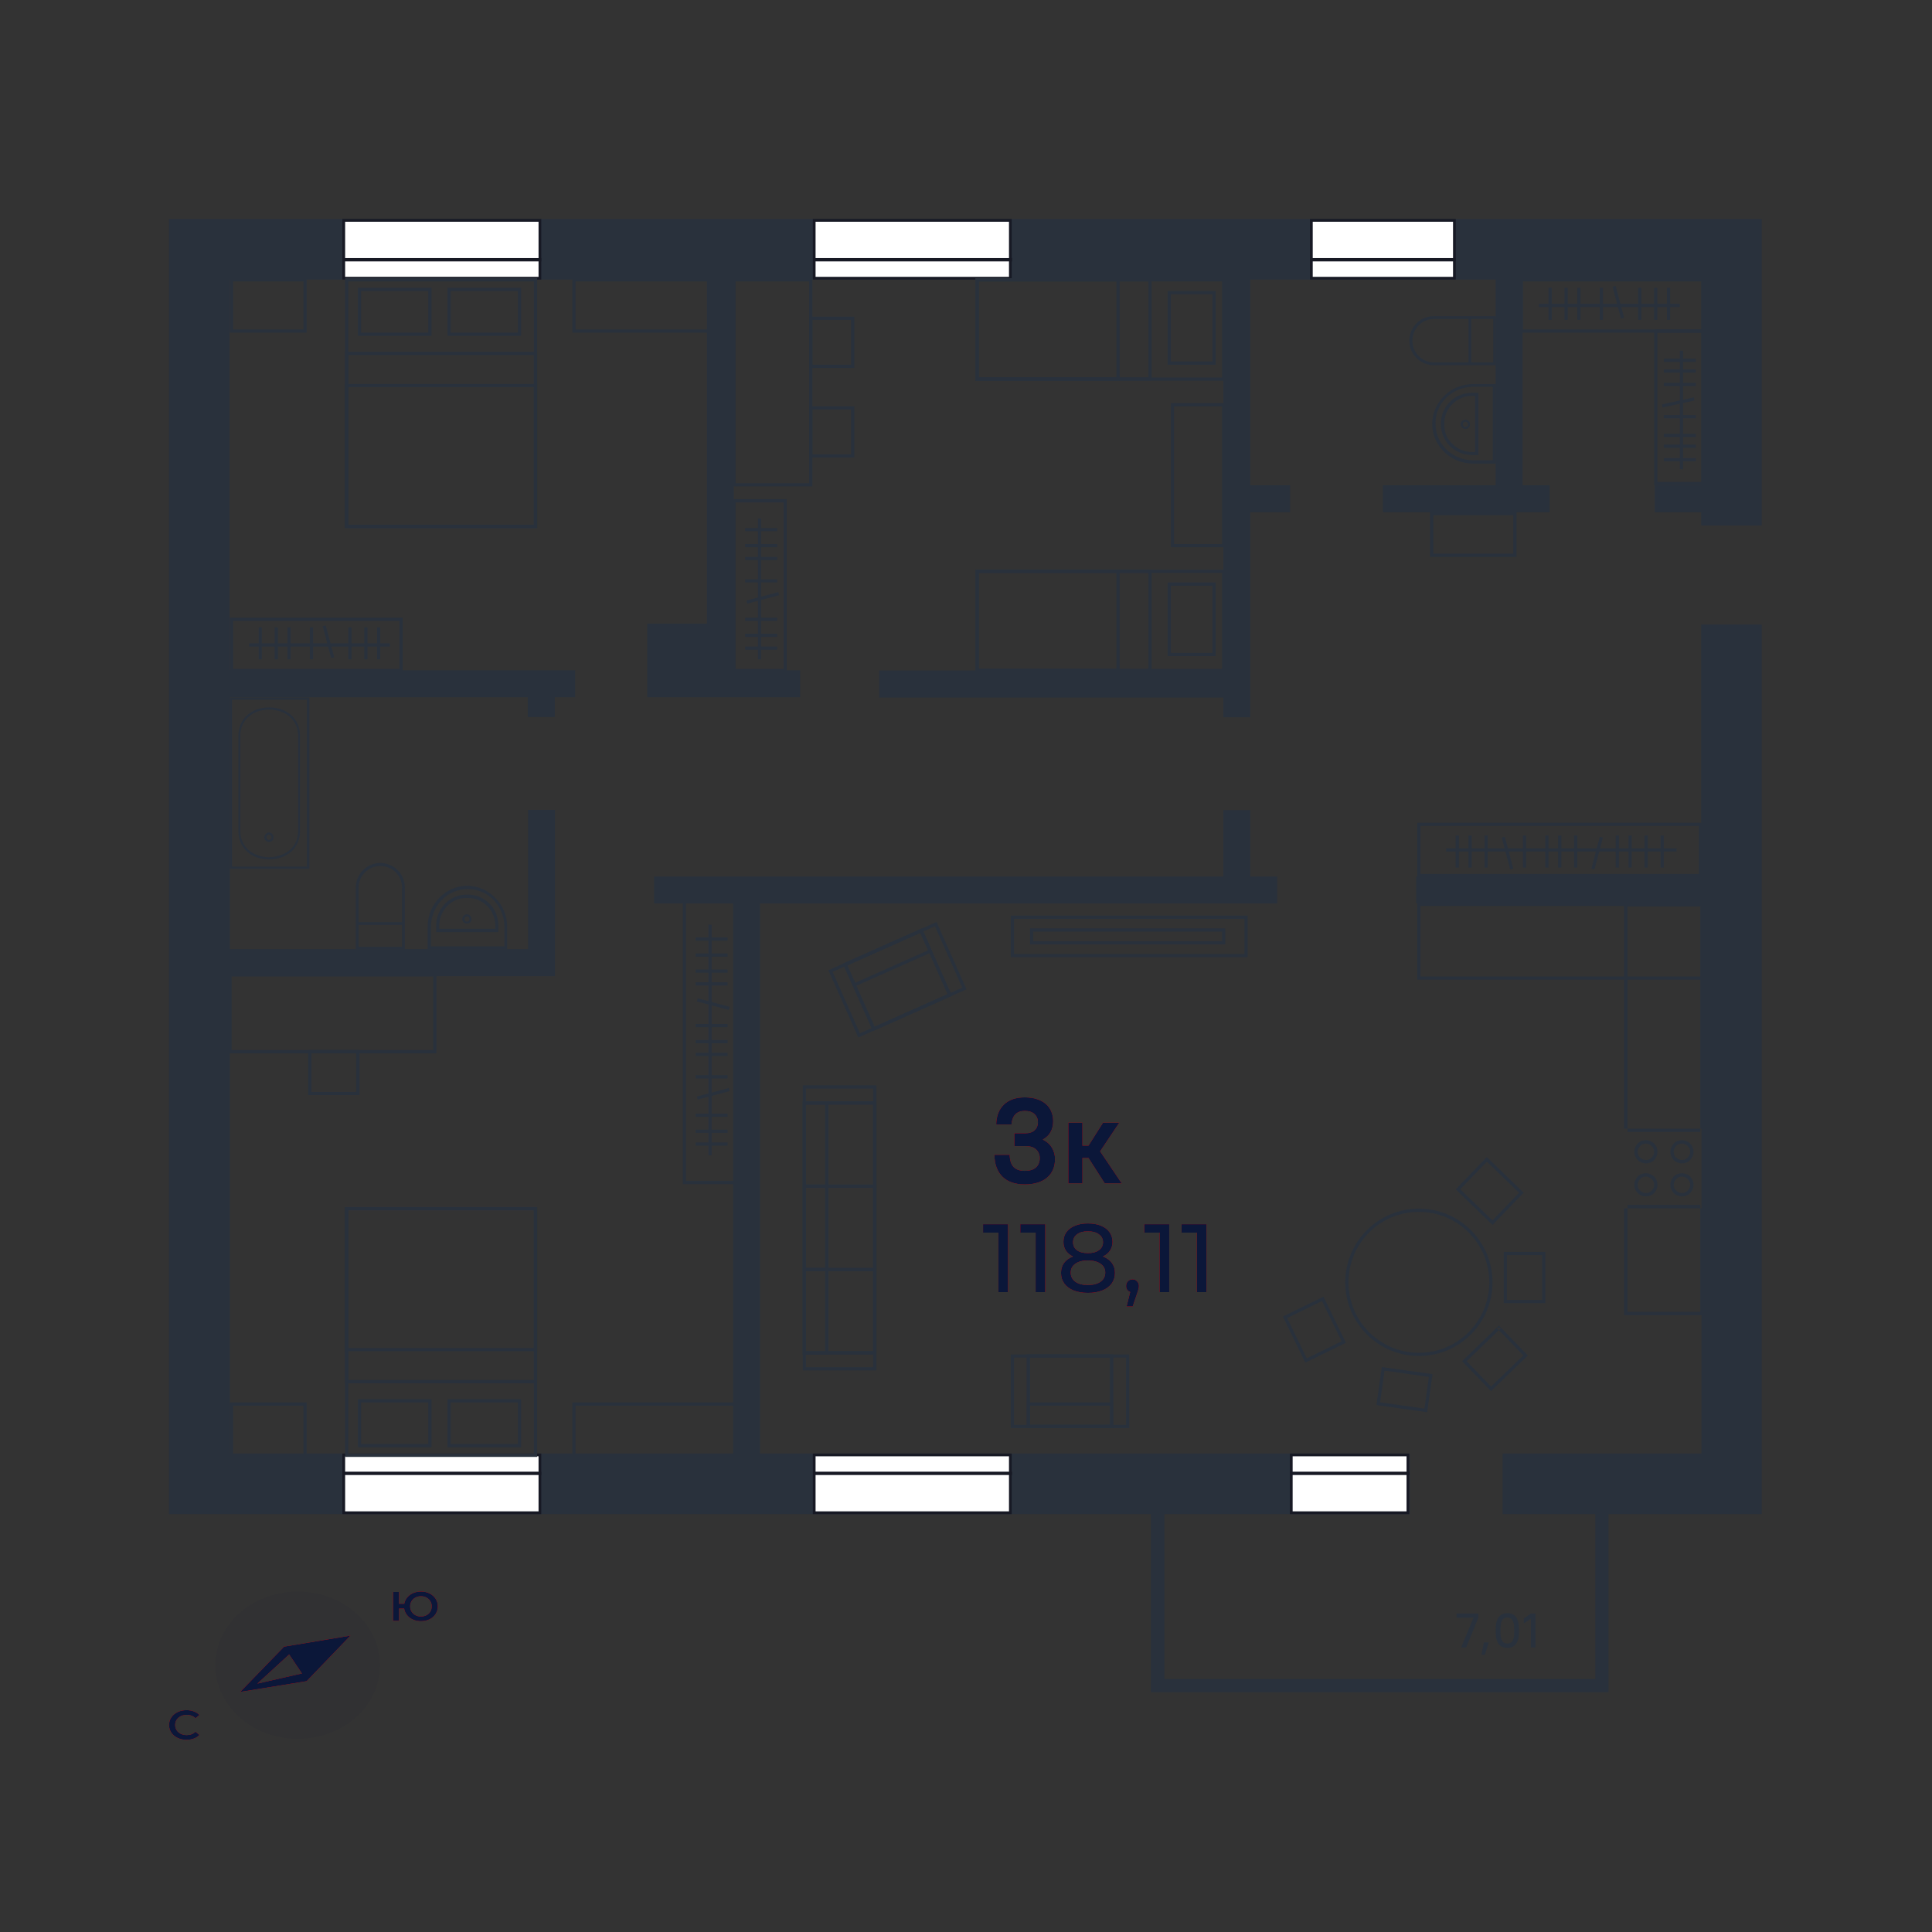 <svg width="80" height="80" viewBox="0 0 80 80" fill="none" xmlns="http://www.w3.org/2000/svg">
<rect x="0" y="0" width="80" height="80" fill="#333333" stroke="none"/>
<path d="M68.517 21.21V20.093H70.442V11.576H63.049V20.093H64.165V21.21H63.049H61.933H57.262V20.093H61.933V11.576H60.281H54.243H51.771V20.093H53.423V21.21H51.771V29.703H50.654V28.882H36.403V27.765H50.654V11.576H41.894H33.657H30.388V27.754H33.133V28.871H30.388H29.271H26.799V25.827H29.271V11.576H22.413H14.177H9.506V27.754H21.855H22.972H23.815V28.871H22.972V29.692H21.855V28.871H9.518V39.302H21.867V33.534H22.983V39.302V40.42H9.518V60.188H14.188H22.425H30.354V37.41H27.084V36.293H30.354H31.47H50.654V33.545H51.771V36.293H52.887V37.41H51.771H50.654H31.47V60.188H33.669H41.905H53.434H58.378V60.735V61.009V62.696H53.434H48.217V69.525H66.057V62.696H62.217V60.188H70.454V37.41H58.64V36.293H70.442V25.861H72.949V62.696H70.442H66.603V69.525V70.072H66.057H48.205H47.658V69.525V62.696H41.894H33.657H22.402H14.177H9.506H7V60.188V11.576V9.068H9.506H14.177H22.413H33.669H41.905H54.254H60.292H70.442H72.949V11.576V21.757H70.442V21.21H68.517Z" fill="#29313C"/>
<path fill-rule="evenodd" clip-rule="evenodd" d="M70.545 37.398H67.321H67.253V46.736H67.321H67.389V46.872H70.408V46.736H70.545V37.398ZM70.408 46.736H67.389V37.535H70.408V46.736ZM70.408 49.893H67.389V50.03H67.253V54.459H70.545V50.03H70.408V49.893ZM70.408 50.03H67.389V54.322H70.408V50.03ZM69.167 49.061C69.167 48.924 69.224 48.81 69.303 48.719C69.394 48.628 69.508 48.582 69.645 48.582C69.782 48.582 69.896 48.639 69.987 48.719C70.078 48.81 70.124 48.924 70.124 49.061C70.124 49.198 70.067 49.312 69.987 49.403C69.896 49.494 69.782 49.54 69.645 49.54C69.508 49.54 69.394 49.483 69.303 49.403C69.224 49.312 69.167 49.198 69.167 49.061ZM69.303 49.061C69.303 48.97 69.349 48.879 69.406 48.822C69.463 48.753 69.554 48.719 69.645 48.719C69.736 48.719 69.827 48.765 69.884 48.822C69.953 48.879 69.987 48.97 69.987 49.061C69.987 49.152 69.941 49.244 69.884 49.301C69.827 49.369 69.736 49.403 69.645 49.403C69.554 49.403 69.463 49.358 69.406 49.301C69.338 49.244 69.303 49.152 69.303 49.061ZM67.674 49.061C67.674 48.924 67.731 48.81 67.811 48.719C67.902 48.628 68.016 48.582 68.153 48.582C68.289 48.582 68.403 48.639 68.495 48.719C68.586 48.81 68.631 48.924 68.631 49.061C68.631 49.198 68.574 49.312 68.495 49.403C68.403 49.494 68.289 49.54 68.153 49.54C68.016 49.54 67.902 49.483 67.811 49.403C67.731 49.312 67.674 49.198 67.674 49.061ZM67.811 49.061C67.811 48.97 67.856 48.879 67.913 48.822C67.971 48.753 68.062 48.719 68.153 48.719C68.244 48.719 68.335 48.765 68.392 48.822C68.46 48.879 68.495 48.97 68.495 49.061C68.495 49.152 68.449 49.244 68.392 49.301C68.335 49.369 68.244 49.403 68.153 49.403C68.062 49.403 67.971 49.358 67.913 49.301C67.845 49.244 67.811 49.152 67.811 49.061ZM69.167 47.693C69.167 47.556 69.224 47.442 69.303 47.351C69.394 47.26 69.508 47.214 69.645 47.214C69.782 47.214 69.896 47.271 69.987 47.351C70.078 47.442 70.124 47.556 70.124 47.693C70.124 47.83 70.067 47.944 69.987 48.035C69.896 48.126 69.782 48.172 69.645 48.172C69.508 48.172 69.394 48.115 69.303 48.035C69.224 47.944 69.167 47.83 69.167 47.693ZM69.303 47.693C69.303 47.602 69.349 47.511 69.406 47.454C69.463 47.385 69.554 47.351 69.645 47.351C69.736 47.351 69.827 47.397 69.884 47.454C69.953 47.511 69.987 47.602 69.987 47.693C69.987 47.784 69.941 47.876 69.884 47.932C69.827 48.001 69.736 48.035 69.645 48.035C69.554 48.035 69.463 47.989 69.406 47.932C69.338 47.876 69.303 47.784 69.303 47.693ZM67.674 47.693C67.674 47.556 67.731 47.442 67.811 47.351C67.902 47.26 68.016 47.214 68.153 47.214C68.289 47.214 68.403 47.271 68.495 47.351C68.586 47.442 68.631 47.556 68.631 47.693C68.631 47.83 68.574 47.944 68.495 48.035C68.403 48.126 68.289 48.172 68.153 48.172C68.016 48.172 67.902 48.115 67.811 48.035C67.731 47.944 67.674 47.83 67.674 47.693ZM67.811 47.693C67.811 47.602 67.856 47.511 67.913 47.454C67.971 47.385 68.062 47.351 68.153 47.351C68.244 47.351 68.335 47.397 68.392 47.454C68.46 47.511 68.495 47.602 68.495 47.693C68.495 47.784 68.449 47.876 68.392 47.932C68.335 48.001 68.244 48.035 68.153 48.035C68.062 48.035 67.971 47.989 67.913 47.932C67.845 47.876 67.811 47.784 67.811 47.693Z" fill="#29313C"/>
<path fill-rule="evenodd" clip-rule="evenodd" d="M61.935 15.122H59.372C59.099 15.122 58.837 15.008 58.655 14.825C58.472 14.643 58.358 14.392 58.358 14.107C58.358 13.833 58.472 13.571 58.655 13.389C58.837 13.206 59.087 13.092 59.372 13.092H61.935V15.053V15.122ZM58.746 13.469C58.586 13.628 58.484 13.856 58.484 14.107C58.484 14.358 58.586 14.586 58.746 14.745C58.905 14.905 59.133 15.008 59.384 15.008L60.808 15.008L61.833 15.008V13.206H59.384C59.133 13.206 58.905 13.309 58.746 13.469ZM60.808 15.008H60.922V13.206H60.808V15.008Z" fill="#29313C"/>
<path fill-rule="evenodd" clip-rule="evenodd" d="M61.935 15.902H61.001C60.534 15.902 60.113 16.085 59.805 16.392C59.498 16.689 59.304 17.099 59.304 17.555C59.304 18.011 59.498 18.422 59.805 18.718C60.113 19.015 60.534 19.197 61.001 19.197H61.935V15.902ZM61.001 19.06C60.569 19.06 60.181 18.889 59.896 18.616C59.611 18.342 59.441 17.966 59.441 17.532C59.441 17.111 59.611 16.734 59.896 16.461C60.181 16.187 60.569 16.016 61.001 16.016H61.81V19.06H61.001ZM61.218 18.843H60.956C60.603 18.843 60.284 18.707 60.044 18.479C59.817 18.251 59.669 17.943 59.669 17.601V17.51C59.669 17.168 59.817 16.86 60.044 16.632C60.272 16.404 60.591 16.267 60.956 16.267H61.218V18.787V18.843ZM59.805 17.51C59.805 17.202 59.942 16.928 60.147 16.723C60.352 16.518 60.637 16.392 60.956 16.392H61.081V18.718H60.956C60.648 18.718 60.352 18.593 60.147 18.387C59.931 18.194 59.805 17.909 59.805 17.601V17.51ZM60.868 17.568C60.868 17.682 60.788 17.763 60.679 17.763C60.571 17.763 60.481 17.671 60.481 17.568C60.481 17.466 60.57 17.382 60.679 17.382C60.788 17.382 60.868 17.455 60.868 17.568ZM60.679 17.674C60.618 17.674 60.572 17.633 60.572 17.568C60.572 17.503 60.63 17.464 60.679 17.464C60.728 17.464 60.787 17.501 60.787 17.568C60.787 17.635 60.741 17.674 60.679 17.674Z" fill="#29313C"/>
<path fill-rule="evenodd" clip-rule="evenodd" d="M14.735 39.314V36.749C14.735 36.475 14.849 36.213 15.031 36.031C15.214 35.848 15.464 35.734 15.749 35.734C16.023 35.734 16.285 35.848 16.467 36.031C16.649 36.213 16.763 36.464 16.763 36.749V39.314H14.804H14.735ZM16.387 36.122C16.228 35.962 16 35.859 15.749 35.859C15.498 35.859 15.271 35.962 15.111 36.122C14.952 36.281 14.849 36.509 14.849 36.76V38.185H16.649V36.76C16.649 36.509 16.547 36.281 16.387 36.122ZM16.649 38.299H14.849V39.211H16.649V38.299Z" fill="#29313C"/>
<path fill-rule="evenodd" clip-rule="evenodd" d="M21.001 39.314V38.379C21.001 37.911 20.819 37.49 20.511 37.182C20.215 36.874 19.805 36.68 19.349 36.68C18.893 36.68 18.483 36.874 18.187 37.182C17.891 37.49 17.709 37.911 17.709 38.379V39.314H21.001ZM17.845 38.379C17.845 37.946 18.016 37.558 18.29 37.273C18.563 36.988 18.939 36.817 19.372 36.817C19.793 36.817 20.169 36.988 20.443 37.273C20.716 37.558 20.887 37.946 20.887 38.379V39.188H17.845V38.379ZM18.062 38.596V38.333C18.062 37.98 18.198 37.661 18.426 37.421C18.654 37.193 18.962 37.045 19.303 37.045H19.395C19.736 37.045 20.044 37.193 20.272 37.421C20.5 37.649 20.636 37.968 20.636 38.333V38.596H18.119H18.062ZM19.395 37.182C19.702 37.182 19.976 37.319 20.181 37.524C20.386 37.729 20.511 38.014 20.511 38.333V38.459H18.187V38.333C18.187 38.026 18.312 37.729 18.517 37.524C18.711 37.307 18.996 37.182 19.303 37.182H19.395ZM19.336 38.245C19.223 38.245 19.142 38.165 19.142 38.057C19.142 37.948 19.234 37.858 19.336 37.858C19.439 37.858 19.523 37.948 19.523 38.057C19.523 38.166 19.45 38.245 19.336 38.245ZM19.231 38.057C19.231 37.995 19.271 37.949 19.336 37.949C19.401 37.949 19.44 38.008 19.44 38.057C19.44 38.106 19.403 38.164 19.336 38.164C19.269 38.164 19.231 38.118 19.231 38.057Z" fill="#29313C"/>
<path fill-rule="evenodd" clip-rule="evenodd" d="M12.81 28.882H9.518V28.928V35.974H12.81V28.882ZM12.707 28.974V35.882H9.609V28.974H12.707ZM9.871 34.412V30.467C9.871 30.114 10.008 29.829 10.224 29.623C10.463 29.407 10.782 29.293 11.147 29.293C11.511 29.293 11.842 29.407 12.069 29.623C12.286 29.829 12.423 30.114 12.423 30.467V34.412C12.423 34.765 12.286 35.05 12.069 35.255C11.83 35.472 11.511 35.586 11.147 35.586C10.782 35.586 10.452 35.472 10.224 35.255C10.008 35.05 9.871 34.765 9.871 34.412ZM12.343 34.412C12.343 34.742 12.218 35.004 12.012 35.187C11.796 35.381 11.489 35.483 11.147 35.495C10.805 35.495 10.497 35.381 10.281 35.187C10.076 34.993 9.951 34.742 9.951 34.412V30.467C9.951 30.136 10.076 29.874 10.281 29.692C10.497 29.487 10.805 29.384 11.147 29.384C11.489 29.384 11.796 29.498 12.012 29.692C12.218 29.886 12.343 30.136 12.343 30.467V34.412ZM11.14 34.861C11.027 34.861 10.946 34.78 10.946 34.672C10.946 34.564 11.038 34.473 11.14 34.473C11.243 34.473 11.327 34.563 11.327 34.672C11.327 34.781 11.254 34.861 11.14 34.861ZM11.035 34.672C11.035 34.611 11.075 34.564 11.14 34.564C11.205 34.564 11.244 34.623 11.244 34.672C11.244 34.721 11.207 34.78 11.14 34.78C11.073 34.78 11.035 34.733 11.035 34.672Z" fill="#29313C"/>
<path d="M53.48 60.245H58.31V62.639H53.48V60.245Z" fill="white"/>
<path fill-rule="evenodd" clip-rule="evenodd" d="M53.411 62.696V60.188H58.355V62.696H53.411ZM53.525 62.582H58.242V60.302H53.525V62.582Z" fill="#171924"/>
<rect x="53.423" y="60.94" width="4.944" height="0.137" fill="#171924"/>
<path d="M33.726 60.245H41.848V62.639H33.726V60.245Z" fill="white"/>
<path fill-rule="evenodd" clip-rule="evenodd" d="M33.657 62.696V60.188H41.894V62.696H33.657ZM33.771 62.582H41.78V60.302H33.771V62.582Z" fill="#171924"/>
<rect x="33.669" y="60.94" width="8.236" height="0.137" fill="#171924"/>
<path d="M14.234 60.245H22.357V62.639H14.234V60.245Z" fill="white"/>
<path fill-rule="evenodd" clip-rule="evenodd" d="M14.177 62.696V60.188H22.413V62.696H14.177ZM14.291 62.582H22.3V60.302H14.291V62.582Z" fill="#171924"/>
<rect x="14.177" y="60.94" width="8.236" height="0.137" fill="#171924"/>
<path d="M14.234 9.125H22.357V11.52H14.234V9.125Z" fill="white"/>
<path fill-rule="evenodd" clip-rule="evenodd" d="M14.177 11.576V9.068H22.413V11.576H14.177ZM14.291 11.463H22.3V9.182H14.291V11.463Z" fill="#171924"/>
<rect x="14.177" y="10.687" width="8.236" height="0.137" fill="#171924"/>
<path d="M33.726 9.125H41.848V11.52H33.726V9.125Z" fill="white"/>
<path fill-rule="evenodd" clip-rule="evenodd" d="M33.657 11.576V9.068H41.894V11.576H33.657ZM33.771 11.463H41.78V9.182H33.771V11.463Z" fill="#171924"/>
<rect x="33.669" y="10.687" width="8.236" height="0.137" fill="#171924"/>
<path d="M54.3 9.125H60.224V11.52H54.3L54.3 9.125Z" fill="white"/>
<path fill-rule="evenodd" clip-rule="evenodd" d="M54.243 11.576V9.068H60.281V11.576H54.243ZM54.357 11.463H60.167V9.182H54.357V11.463Z" fill="#171924"/>
<rect x="54.243" y="10.687" width="6.038" height="0.137" fill="#171924"/>
<path opacity="0.2" d="M15.271 67.415C16.224 68.867 15.671 70.746 14.046 71.586C12.424 72.438 10.324 71.942 9.383 70.485C8.427 69.028 8.984 67.161 10.613 66.319C12.234 65.468 14.332 65.961 15.271 67.415Z" fill="#0B1739" fill-opacity="0.2"/>
<path fill-rule="evenodd" clip-rule="evenodd" d="M12.698 69.614L9.944 70.06L11.764 68.184L14.511 67.728L12.698 69.614ZM11.973 68.508L10.657 69.714L12.503 69.294L11.973 68.508Z" fill="#FF0000"/>
<path fill-rule="evenodd" clip-rule="evenodd" d="M12.698 69.614L9.944 70.06L11.764 68.184L14.511 67.728L12.698 69.614ZM11.973 68.508L10.657 69.714L12.503 69.294L11.973 68.508Z" fill="#0B1739"/>
<path fill-rule="evenodd" clip-rule="evenodd" d="M7.722 72.041C7.585 72.041 7.462 72.015 7.352 71.962C7.242 71.909 7.156 71.836 7.094 71.743C7.031 71.65 7 71.545 7 71.428C7 71.311 7.032 71.206 7.095 71.113C7.158 71.019 7.244 70.947 7.354 70.894C7.464 70.841 7.587 70.814 7.724 70.814C7.834 70.814 7.935 70.832 8.027 70.866C8.118 70.9 8.195 70.949 8.258 71.014L8.096 71.148C7.998 71.055 7.878 71.009 7.735 71.009C7.643 71.009 7.56 71.027 7.486 71.062C7.413 71.098 7.356 71.148 7.315 71.212C7.273 71.275 7.253 71.347 7.253 71.428C7.253 71.508 7.273 71.581 7.315 71.644C7.356 71.708 7.413 71.757 7.486 71.793C7.56 71.829 7.643 71.847 7.735 71.847C7.878 71.847 7.998 71.8 8.096 71.706L8.258 71.842C8.195 71.906 8.118 71.956 8.026 71.99C7.934 72.024 7.832 72.041 7.722 72.041Z" fill="#FF0000"/>
<path fill-rule="evenodd" clip-rule="evenodd" d="M7.722 72.041C7.585 72.041 7.462 72.015 7.352 71.962C7.242 71.909 7.156 71.836 7.094 71.743C7.031 71.65 7 71.545 7 71.428C7 71.311 7.032 71.206 7.095 71.113C7.158 71.019 7.244 70.947 7.354 70.894C7.464 70.841 7.587 70.814 7.724 70.814C7.834 70.814 7.935 70.832 8.027 70.866C8.118 70.9 8.195 70.949 8.258 71.014L8.096 71.148C7.998 71.055 7.878 71.009 7.735 71.009C7.643 71.009 7.56 71.027 7.486 71.062C7.413 71.098 7.356 71.148 7.315 71.212C7.273 71.275 7.253 71.347 7.253 71.428C7.253 71.508 7.273 71.581 7.315 71.644C7.356 71.708 7.413 71.757 7.486 71.793C7.56 71.829 7.643 71.847 7.735 71.847C7.878 71.847 7.998 71.8 8.096 71.706L8.258 71.842C8.195 71.906 8.118 71.956 8.026 71.99C7.934 72.024 7.832 72.041 7.722 72.041Z" fill="#0B1739"/>
<path fill-rule="evenodd" clip-rule="evenodd" d="M17.43 65.903C17.563 65.903 17.682 65.93 17.788 65.982C17.894 66.035 17.977 66.108 18.038 66.201C18.098 66.294 18.129 66.4 18.129 66.516C18.129 66.633 18.098 66.739 18.038 66.832C17.977 66.925 17.894 66.998 17.788 67.051C17.682 67.103 17.563 67.13 17.43 67.13C17.309 67.13 17.199 67.108 17.099 67.063C16.999 67.019 16.918 66.957 16.854 66.878C16.79 66.798 16.751 66.708 16.735 66.607H16.523V67.113H16.276V65.92H16.523V66.409H16.739C16.757 66.31 16.798 66.223 16.862 66.146C16.925 66.069 17.006 66.01 17.105 65.967C17.203 65.924 17.312 65.903 17.43 65.903ZM17.43 66.936C17.514 66.936 17.59 66.918 17.658 66.883C17.726 66.848 17.779 66.798 17.818 66.735C17.857 66.671 17.876 66.598 17.876 66.516C17.876 66.435 17.857 66.362 17.818 66.299C17.779 66.235 17.726 66.186 17.658 66.15C17.59 66.115 17.514 66.097 17.43 66.097C17.346 66.097 17.271 66.115 17.203 66.15C17.136 66.186 17.082 66.235 17.043 66.299C17.004 66.362 16.984 66.435 16.984 66.516C16.984 66.598 17.004 66.671 17.043 66.735C17.082 66.798 17.136 66.848 17.203 66.883C17.271 66.918 17.346 66.936 17.43 66.936Z" fill="#FF0000"/>
<path fill-rule="evenodd" clip-rule="evenodd" d="M17.43 65.903C17.563 65.903 17.682 65.93 17.788 65.982C17.894 66.035 17.977 66.108 18.038 66.201C18.098 66.294 18.129 66.4 18.129 66.516C18.129 66.633 18.098 66.739 18.038 66.832C17.977 66.925 17.894 66.998 17.788 67.051C17.682 67.103 17.563 67.13 17.43 67.13C17.309 67.13 17.199 67.108 17.099 67.063C16.999 67.019 16.918 66.957 16.854 66.878C16.79 66.798 16.751 66.708 16.735 66.607H16.523V67.113H16.276V65.92H16.523V66.409H16.739C16.757 66.31 16.798 66.223 16.862 66.146C16.925 66.069 17.006 66.01 17.105 65.967C17.203 65.924 17.312 65.903 17.43 65.903ZM17.43 66.936C17.514 66.936 17.59 66.918 17.658 66.883C17.726 66.848 17.779 66.798 17.818 66.735C17.857 66.671 17.876 66.598 17.876 66.516C17.876 66.435 17.857 66.362 17.818 66.299C17.779 66.235 17.726 66.186 17.658 66.15C17.59 66.115 17.514 66.097 17.43 66.097C17.346 66.097 17.271 66.115 17.203 66.15C17.136 66.186 17.082 66.235 17.043 66.299C17.004 66.362 16.984 66.435 16.984 66.516C16.984 66.598 17.004 66.671 17.043 66.735C17.082 66.798 17.136 66.848 17.203 66.883C17.271 66.918 17.346 66.936 17.43 66.936Z" fill="#0B1739"/>
<path d="M60.312 66.814H61.215V66.987L60.707 68.22H60.502L61.014 66.987H60.312V66.814ZM61.441 68.009H61.645L61.487 68.521H61.344L61.441 68.009ZM62.416 68.236C62.342 68.236 62.276 68.224 62.215 68.2C62.156 68.176 62.106 68.138 62.065 68.085C62.023 68.032 61.991 67.963 61.968 67.88C61.946 67.796 61.934 67.694 61.934 67.575V67.459C61.934 67.341 61.946 67.241 61.968 67.158C61.991 67.073 62.023 67.005 62.065 66.953C62.108 66.899 62.158 66.86 62.217 66.836C62.278 66.811 62.344 66.798 62.416 66.798C62.49 66.798 62.556 66.81 62.615 66.834C62.675 66.858 62.726 66.897 62.767 66.951C62.809 67.003 62.841 67.071 62.864 67.156C62.887 67.239 62.898 67.34 62.898 67.459V67.575C62.898 67.693 62.887 67.794 62.864 67.879C62.841 67.962 62.808 68.03 62.765 68.083C62.724 68.135 62.673 68.174 62.613 68.2C62.554 68.224 62.488 68.236 62.416 68.236ZM62.416 68.055C62.46 68.055 62.5 68.048 62.535 68.033C62.571 68.017 62.601 67.991 62.625 67.955C62.649 67.917 62.668 67.868 62.681 67.806C62.694 67.745 62.701 67.668 62.701 67.575V67.459C62.701 67.366 62.694 67.29 62.681 67.23C62.668 67.168 62.648 67.119 62.623 67.081C62.599 67.044 62.569 67.018 62.532 67.003C62.498 66.987 62.459 66.979 62.416 66.979C62.372 66.979 62.332 66.987 62.296 67.003C62.261 67.018 62.231 67.044 62.207 67.081C62.183 67.117 62.164 67.166 62.151 67.228C62.138 67.289 62.131 67.366 62.131 67.459V67.575C62.131 67.668 62.138 67.745 62.151 67.806C62.164 67.866 62.183 67.915 62.207 67.953C62.233 67.99 62.263 68.017 62.298 68.033C62.334 68.048 62.373 68.055 62.416 68.055ZM63.097 67.017L63.39 66.814H63.579V68.22H63.39V67.023L63.097 67.222V67.017Z" fill="#29313C"/>
<path d="M41.739 50.692V53.503H41.341V51.041H40.707V50.692H41.739ZM43.281 50.692V53.503H42.883V51.041H42.248V50.692H43.281ZM45.67 52.029C45.83 52.091 45.953 52.179 46.039 52.294C46.125 52.409 46.168 52.547 46.168 52.708C46.168 52.876 46.122 53.024 46.031 53.15C45.94 53.273 45.81 53.368 45.642 53.435C45.473 53.502 45.275 53.535 45.047 53.535C44.822 53.535 44.625 53.502 44.457 53.435C44.291 53.368 44.162 53.273 44.071 53.15C43.98 53.024 43.935 52.876 43.935 52.708C43.935 52.547 43.976 52.409 44.059 52.294C44.145 52.179 44.268 52.091 44.429 52.029C44.3 51.968 44.202 51.886 44.136 51.784C44.069 51.682 44.035 51.562 44.035 51.423C44.035 51.267 44.077 51.132 44.16 51.017C44.245 50.902 44.364 50.813 44.517 50.752C44.67 50.69 44.846 50.66 45.047 50.66C45.251 50.66 45.429 50.69 45.581 50.752C45.736 50.813 45.856 50.902 45.939 51.017C46.024 51.132 46.067 51.267 46.067 51.423C46.067 51.559 46.032 51.68 45.963 51.784C45.896 51.886 45.798 51.968 45.67 52.029ZM45.047 50.985C44.857 50.985 44.707 51.026 44.597 51.109C44.487 51.19 44.433 51.299 44.433 51.439C44.433 51.578 44.486 51.688 44.593 51.768C44.703 51.848 44.854 51.889 45.047 51.889C45.243 51.889 45.395 51.848 45.505 51.768C45.617 51.688 45.674 51.578 45.674 51.439C45.674 51.299 45.616 51.19 45.501 51.109C45.389 51.026 45.237 50.985 45.047 50.985ZM45.047 53.21C45.269 53.21 45.445 53.164 45.573 53.073C45.702 52.98 45.766 52.854 45.766 52.696C45.766 52.54 45.702 52.419 45.573 52.33C45.445 52.239 45.269 52.194 45.047 52.194C44.825 52.194 44.651 52.239 44.525 52.33C44.399 52.419 44.336 52.54 44.336 52.696C44.336 52.854 44.399 52.98 44.525 53.073C44.651 53.164 44.825 53.21 45.047 53.21ZM46.899 52.977C46.974 52.977 47.035 53.004 47.084 53.057C47.134 53.108 47.16 53.172 47.16 53.25C47.16 53.29 47.154 53.329 47.144 53.366C47.136 53.404 47.118 53.461 47.092 53.539L46.903 54.097H46.65L46.798 53.499C46.748 53.48 46.706 53.449 46.674 53.407C46.644 53.361 46.63 53.309 46.63 53.25C46.63 53.17 46.655 53.104 46.706 53.053C46.757 53.002 46.821 52.977 46.899 52.977ZM48.415 50.692V53.503H48.018V51.041H47.383V50.692H48.415ZM49.957 50.692V53.503H49.559V51.041H48.925V50.692H49.957Z" fill="#FF0000"/>
<path d="M41.739 50.692V53.503H41.341V51.041H40.707V50.692H41.739ZM43.281 50.692V53.503H42.883V51.041H42.248V50.692H43.281ZM45.67 52.029C45.83 52.091 45.953 52.179 46.039 52.294C46.125 52.409 46.168 52.547 46.168 52.708C46.168 52.876 46.122 53.024 46.031 53.15C45.94 53.273 45.81 53.368 45.642 53.435C45.473 53.502 45.275 53.535 45.047 53.535C44.822 53.535 44.625 53.502 44.457 53.435C44.291 53.368 44.162 53.273 44.071 53.15C43.98 53.024 43.935 52.876 43.935 52.708C43.935 52.547 43.976 52.409 44.059 52.294C44.145 52.179 44.268 52.091 44.429 52.029C44.3 51.968 44.202 51.886 44.136 51.784C44.069 51.682 44.035 51.562 44.035 51.423C44.035 51.267 44.077 51.132 44.16 51.017C44.245 50.902 44.364 50.813 44.517 50.752C44.67 50.69 44.846 50.66 45.047 50.66C45.251 50.66 45.429 50.69 45.581 50.752C45.736 50.813 45.856 50.902 45.939 51.017C46.024 51.132 46.067 51.267 46.067 51.423C46.067 51.559 46.032 51.68 45.963 51.784C45.896 51.886 45.798 51.968 45.67 52.029ZM45.047 50.985C44.857 50.985 44.707 51.026 44.597 51.109C44.487 51.19 44.433 51.299 44.433 51.439C44.433 51.578 44.486 51.688 44.593 51.768C44.703 51.848 44.854 51.889 45.047 51.889C45.243 51.889 45.395 51.848 45.505 51.768C45.617 51.688 45.674 51.578 45.674 51.439C45.674 51.299 45.616 51.19 45.501 51.109C45.389 51.026 45.237 50.985 45.047 50.985ZM45.047 53.21C45.269 53.21 45.445 53.164 45.573 53.073C45.702 52.98 45.766 52.854 45.766 52.696C45.766 52.54 45.702 52.419 45.573 52.33C45.445 52.239 45.269 52.194 45.047 52.194C44.825 52.194 44.651 52.239 44.525 52.33C44.399 52.419 44.336 52.54 44.336 52.696C44.336 52.854 44.399 52.98 44.525 53.073C44.651 53.164 44.825 53.21 45.047 53.21ZM46.899 52.977C46.974 52.977 47.035 53.004 47.084 53.057C47.134 53.108 47.16 53.172 47.16 53.25C47.16 53.29 47.154 53.329 47.144 53.366C47.136 53.404 47.118 53.461 47.092 53.539L46.903 54.097H46.65L46.798 53.499C46.748 53.48 46.706 53.449 46.674 53.407C46.644 53.361 46.63 53.309 46.63 53.25C46.63 53.17 46.655 53.104 46.706 53.053C46.757 53.002 46.821 52.977 46.899 52.977ZM48.415 50.692V53.503H48.018V51.041H47.383V50.692H48.415ZM49.957 50.692V53.503H49.559V51.041H48.925V50.692H49.957Z" fill="#0B1739"/>
<path d="M42.431 49.044C42.036 49.044 41.73 48.939 41.512 48.728C41.294 48.514 41.182 48.211 41.176 47.819H41.808C41.815 48.05 41.87 48.219 41.974 48.326C42.078 48.43 42.23 48.482 42.431 48.482C42.638 48.482 42.794 48.435 42.898 48.341C43.001 48.244 43.053 48.115 43.053 47.955C43.053 47.811 43.003 47.692 42.903 47.598C42.806 47.505 42.66 47.458 42.466 47.458H42.004V46.926H42.466C42.627 46.926 42.752 46.884 42.842 46.8C42.933 46.717 42.978 46.608 42.978 46.474C42.978 46.333 42.931 46.219 42.837 46.133C42.747 46.045 42.611 46.002 42.431 46.002C42.096 46.002 41.914 46.189 41.883 46.564H41.251C41.258 46.213 41.363 45.938 41.567 45.741C41.775 45.54 42.063 45.44 42.431 45.44C42.625 45.44 42.795 45.465 42.943 45.515C43.09 45.562 43.212 45.629 43.309 45.716C43.41 45.803 43.485 45.908 43.535 46.032C43.585 46.153 43.61 46.286 43.61 46.434C43.61 46.594 43.575 46.74 43.505 46.87C43.435 47.001 43.326 47.106 43.179 47.187C43.349 47.27 43.477 47.384 43.56 47.528C43.644 47.669 43.686 47.826 43.686 48C43.686 48.154 43.659 48.296 43.605 48.427C43.552 48.554 43.472 48.664 43.364 48.758C43.261 48.848 43.13 48.919 42.973 48.969C42.819 49.019 42.638 49.044 42.431 49.044ZM45.072 47.95H44.821V48.999H44.238V46.489H44.821V47.438H45.072L45.674 46.489H46.347L45.554 47.674L46.447 48.999H45.744L45.072 47.95Z" fill="#FF0000"/>
<path d="M42.431 49.044C42.036 49.044 41.73 48.939 41.512 48.728C41.294 48.514 41.182 48.211 41.176 47.819H41.808C41.815 48.05 41.87 48.219 41.974 48.326C42.078 48.43 42.23 48.482 42.431 48.482C42.638 48.482 42.794 48.435 42.898 48.341C43.001 48.244 43.053 48.115 43.053 47.955C43.053 47.811 43.003 47.692 42.903 47.598C42.806 47.505 42.66 47.458 42.466 47.458H42.004V46.926H42.466C42.627 46.926 42.752 46.884 42.842 46.8C42.933 46.717 42.978 46.608 42.978 46.474C42.978 46.333 42.931 46.219 42.837 46.133C42.747 46.045 42.611 46.002 42.431 46.002C42.096 46.002 41.914 46.189 41.883 46.564H41.251C41.258 46.213 41.363 45.938 41.567 45.741C41.775 45.54 42.063 45.44 42.431 45.44C42.625 45.44 42.795 45.465 42.943 45.515C43.09 45.562 43.212 45.629 43.309 45.716C43.41 45.803 43.485 45.908 43.535 46.032C43.585 46.153 43.61 46.286 43.61 46.434C43.61 46.594 43.575 46.74 43.505 46.87C43.435 47.001 43.326 47.106 43.179 47.187C43.349 47.27 43.477 47.384 43.56 47.528C43.644 47.669 43.686 47.826 43.686 48C43.686 48.154 43.659 48.296 43.605 48.427C43.552 48.554 43.472 48.664 43.364 48.758C43.261 48.848 43.13 48.919 42.973 48.969C42.819 49.019 42.638 49.044 42.431 49.044ZM45.072 47.95H44.821V48.999H44.238V46.489H44.821V47.438H45.072L45.674 46.489H46.347L45.554 47.674L46.447 48.999H45.744L45.072 47.95Z" fill="#0B1739"/>
<path fill-rule="evenodd" clip-rule="evenodd" d="M70.482 34.067H58.687V36.321H70.482V34.067ZM58.819 36.189V34.199H70.349V36.189H58.819Z" fill="#29313C"/>
<path d="M59.88 35.26V35.128H69.422V35.26H59.88Z" fill="#29313C"/>
<path d="M60.277 34.597H60.41V35.923H60.277V34.597Z" fill="#29313C"/>
<path d="M60.807 34.597H60.94V35.923H60.807V34.597Z" fill="#29313C"/>
<path d="M61.47 34.597H61.602V35.923H61.47V34.597Z" fill="#29313C"/>
<path d="M63.06 34.597H63.193V35.923H63.06V34.597Z" fill="#29313C"/>
<path d="M63.988 34.597H64.121V35.923H63.988V34.597Z" fill="#29313C"/>
<path d="M66.904 34.597H67.036V35.923H66.904V34.597Z" fill="#29313C"/>
<path d="M64.518 34.597H64.651V35.923H64.518V34.597Z" fill="#29313C"/>
<path d="M67.434 34.597H67.566V35.923H67.434V34.597Z" fill="#29313C"/>
<path d="M65.181 34.597H65.313V35.923H65.181V34.597Z" fill="#29313C"/>
<path d="M68.096 34.597H68.229V35.923H68.096V34.597Z" fill="#29313C"/>
<path d="M68.759 34.597H68.892V35.923H68.759V34.597Z" fill="#29313C"/>
<path d="M62.184 34.683L62.312 34.649L62.662 35.971L62.534 36.004L62.184 34.683Z" fill="#29313C"/>
<path d="M66.373 34.683L66.245 34.649L65.895 35.971L66.023 36.004L66.373 34.683Z" fill="#29313C"/>
<path fill-rule="evenodd" clip-rule="evenodd" d="M28.275 37.228V49.032H30.528V37.228H28.275ZM30.395 37.36V48.899H28.407V37.36H30.395Z" fill="#29313C"/>
<path d="M29.468 47.838H29.335V38.289H29.468L29.468 47.838Z" fill="#29313C"/>
<path d="M28.805 47.44V47.307H30.13V47.44H28.805Z" fill="#29313C"/>
<path d="M28.805 46.91V46.777H30.13V46.91H28.805Z" fill="#29313C"/>
<path d="M28.805 46.246V46.114H30.13V46.246H28.805Z" fill="#29313C"/>
<path d="M28.805 44.655V44.522H30.13V44.655H28.805Z" fill="#29313C"/>
<path d="M28.805 43.726V43.594H30.13V43.726H28.805Z" fill="#29313C"/>
<path d="M28.805 40.809V40.676H30.13V40.809H28.805Z" fill="#29313C"/>
<path d="M28.805 43.196V43.063H30.13V43.196H28.805Z" fill="#29313C"/>
<path d="M28.805 40.278V40.145H30.13V40.278H28.805Z" fill="#29313C"/>
<path d="M28.805 42.533V42.4H30.13V42.533H28.805Z" fill="#29313C"/>
<path d="M28.805 39.615V39.482H30.13V39.615H28.805Z" fill="#29313C"/>
<path d="M28.805 38.952V38.819H30.13V38.952H28.805Z" fill="#29313C"/>
<path d="M28.89 45.532L28.857 45.403L30.177 45.053L30.211 45.181L28.89 45.532Z" fill="#29313C"/>
<path d="M30.177 41.818L30.211 41.69L28.89 41.34L28.857 41.468L30.177 41.818Z" fill="#29313C"/>
<path fill-rule="evenodd" clip-rule="evenodd" d="M30.325 20.671V27.833H32.578V20.671H30.325ZM32.446 27.7H30.458V20.804H32.446V27.7Z" fill="#29313C"/>
<path d="M31.518 27.303H31.386V21.467H31.518L31.518 27.303Z" fill="#29313C"/>
<path d="M30.855 26.905V26.772H32.181V26.905H30.855Z" fill="#29313C"/>
<path d="M30.855 26.374V26.241H32.181V26.374H30.855Z" fill="#29313C"/>
<path d="M30.855 25.711V25.578H32.181V25.711H30.855Z" fill="#29313C"/>
<path d="M30.855 24.119V23.987H32.181V24.119H30.855Z" fill="#29313C"/>
<path d="M30.855 23.191V23.058H32.181V23.191H30.855Z" fill="#29313C"/>
<path d="M30.855 22.661V22.528H32.181V22.661H30.855Z" fill="#29313C"/>
<path d="M30.855 21.997V21.865H32.181V21.997H30.855Z" fill="#29313C"/>
<path d="M30.941 24.996L30.907 24.868L32.228 24.518L32.262 24.646L30.941 24.996Z" fill="#29313C"/>
<path fill-rule="evenodd" clip-rule="evenodd" d="M9.518 27.833H16.675V25.578H9.518V27.833ZM16.542 25.711V27.7H9.651V25.711H16.542Z" fill="#29313C"/>
<path d="M16.145 26.639V26.772H10.313V26.639L16.145 26.639Z" fill="#29313C"/>
<path d="M15.747 27.303H15.614V25.976H15.747V27.303Z" fill="#29313C"/>
<path d="M15.217 27.303H15.084V25.976H15.217V27.303Z" fill="#29313C"/>
<path d="M14.554 27.303H14.422V25.976H14.554V27.303Z" fill="#29313C"/>
<path d="M12.964 27.303H12.831V25.976H12.964V27.303Z" fill="#29313C"/>
<path d="M12.036 27.303H11.904V25.976H12.036V27.303Z" fill="#29313C"/>
<path d="M11.506 27.303H11.373V25.976H11.506V27.303Z" fill="#29313C"/>
<path d="M10.843 27.303H10.711V25.976H10.843V27.303Z" fill="#29313C"/>
<path d="M13.84 27.217L13.712 27.251L13.362 25.929L13.49 25.895L13.84 27.217Z" fill="#29313C"/>
<path fill-rule="evenodd" clip-rule="evenodd" d="M62.928 13.775L70.614 13.775V11.52H62.928V13.775ZM70.482 11.653V13.642L63.06 13.642V11.653H70.482Z" fill="#29313C"/>
<path d="M69.554 12.581V12.714H63.723V12.581H69.554Z" fill="#29313C"/>
<path d="M69.157 13.244H69.024V11.918H69.157V13.244Z" fill="#29313C"/>
<path d="M68.626 13.244H68.494V11.918H68.626V13.244Z" fill="#29313C"/>
<path d="M67.964 13.244H67.831V11.918H67.964V13.244Z" fill="#29313C"/>
<path d="M66.374 13.244H66.241V11.918H66.374V13.244Z" fill="#29313C"/>
<path d="M65.446 13.244H65.313V11.918H65.446V13.244Z" fill="#29313C"/>
<path d="M64.916 13.244H64.783V11.918H64.916V13.244Z" fill="#29313C"/>
<path d="M64.253 13.244H64.121V11.918H64.253V13.244Z" fill="#29313C"/>
<path d="M67.25 13.159L67.122 13.193L66.772 11.871L66.9 11.837L67.25 13.159Z" fill="#29313C"/>
<path fill-rule="evenodd" clip-rule="evenodd" d="M70.75 20.089V13.642H68.497V20.089H70.75ZM68.63 19.956V13.775H70.618V19.956H68.63Z" fill="#29313C"/>
<path d="M69.558 14.521H69.69V19.433H69.558V14.521Z" fill="#29313C"/>
<path d="M70.22 14.854V14.987H68.895V14.854H70.22Z" fill="#29313C"/>
<path d="M70.22 15.299V15.431H68.895V15.299H70.22Z" fill="#29313C"/>
<path d="M70.22 15.854V15.987H68.895V15.854H70.22Z" fill="#29313C"/>
<path d="M70.22 17.188V17.321H68.895V17.188H70.22Z" fill="#29313C"/>
<path d="M70.22 17.966V18.099H68.895V17.966H70.22Z" fill="#29313C"/>
<path d="M70.22 18.411V18.544H68.895V18.411H70.22Z" fill="#29313C"/>
<path d="M70.22 18.967V19.099H68.895V18.967H70.22Z" fill="#29313C"/>
<path d="M70.138 16.453L70.167 16.582L68.844 16.876L68.816 16.747L70.138 16.453Z" fill="#29313C"/>
<path fill-rule="evenodd" clip-rule="evenodd" d="M62.795 21.202H59.217V23.058H62.795V21.202ZM59.349 22.926V21.334H62.663V22.926H59.349Z" fill="#29313C"/>
<path fill-rule="evenodd" clip-rule="evenodd" d="M51.663 37.913H41.855V39.637H51.663V37.913ZM51.53 39.504H41.988V38.045H51.53V39.504Z" fill="#29313C"/>
<path fill-rule="evenodd" clip-rule="evenodd" d="M50.735 38.443H42.651V39.106H50.735V38.443ZM50.602 38.974H42.783V38.576H50.602V38.974Z" fill="#29313C"/>
<path fill-rule="evenodd" clip-rule="evenodd" d="M38.176 38.448L34.907 39.905L36.146 42.691L39.415 41.234L38.176 38.448ZM39.24 41.167L36.213 42.516L35.082 39.972L38.109 38.623L39.24 41.167Z" fill="#29313C"/>
<path fill-rule="evenodd" clip-rule="evenodd" d="M38.176 38.448L34.907 39.905L36.146 42.691L39.415 41.234L38.176 38.448ZM39.24 41.167L36.213 42.516L35.082 39.972L38.109 38.623L39.24 41.167Z" fill="#29313C"/>
<path fill-rule="evenodd" clip-rule="evenodd" d="M38.781 38.178L34.301 40.175L35.541 42.961L40.021 40.964L38.781 38.178ZM39.846 40.897L35.608 42.786L34.476 40.242L38.714 38.353L39.846 40.897Z" fill="#29313C"/>
<path fill-rule="evenodd" clip-rule="evenodd" d="M38.176 38.448L34.907 39.904L35.338 40.873L38.607 39.417L38.176 38.448ZM38.432 39.35L35.405 40.698L35.081 39.972L38.108 38.623L38.432 39.35Z" fill="#29313C"/>
<path fill-rule="evenodd" clip-rule="evenodd" d="M42.518 59.133H46.096V56.083H42.518V59.133ZM45.964 56.215V59.001H42.651V56.215H45.964Z" fill="#29313C"/>
<path fill-rule="evenodd" clip-rule="evenodd" d="M42.518 59.133H46.096V56.083H42.518V59.133ZM45.964 56.215V59.001H42.651V56.215H45.964Z" fill="#29313C"/>
<path fill-rule="evenodd" clip-rule="evenodd" d="M41.855 59.133H46.759V56.083H41.855V59.133ZM46.627 56.215V59.001H41.988V56.215H46.627Z" fill="#29313C"/>
<path fill-rule="evenodd" clip-rule="evenodd" d="M42.518 59.133H46.096V58.072H42.518V59.133ZM45.964 58.205V59.001H42.651V58.205H45.964Z" fill="#29313C"/>
<path fill-rule="evenodd" clip-rule="evenodd" d="M33.241 52.502V56.083H36.289V52.502H33.241ZM36.157 55.95H33.373V52.634H36.157V55.95Z" fill="#29313C"/>
<path fill-rule="evenodd" clip-rule="evenodd" d="M33.241 49.053V52.634H36.289V49.053H33.241ZM36.157 52.502H33.373V49.186H36.157V52.502Z" fill="#29313C"/>
<path fill-rule="evenodd" clip-rule="evenodd" d="M33.241 45.605V49.186H36.289V45.605H33.241ZM36.157 49.053H33.373V45.738H36.157V49.053Z" fill="#29313C"/>
<path fill-rule="evenodd" clip-rule="evenodd" d="M33.241 45.605V56.083H36.289V45.605H33.241ZM36.157 55.95H33.373V45.738H36.157V55.95Z" fill="#29313C"/>
<path fill-rule="evenodd" clip-rule="evenodd" d="M33.241 44.942V56.746H36.289V44.942H33.241ZM36.157 56.613H33.373V45.075H36.157V56.613Z" fill="#29313C"/>
<path fill-rule="evenodd" clip-rule="evenodd" d="M33.241 52.502V56.083H34.301V52.502H33.241ZM34.169 55.95H33.373V52.634H34.169V55.95Z" fill="#29313C"/>
<path fill-rule="evenodd" clip-rule="evenodd" d="M33.241 49.053V52.634H34.301V49.053H33.241ZM34.169 52.502H33.373V49.186H34.169V52.502Z" fill="#29313C"/>
<path fill-rule="evenodd" clip-rule="evenodd" d="M33.241 45.605V49.186H34.301V45.605H33.241ZM34.169 49.053H33.373V45.738H34.169V49.053Z" fill="#29313C"/>
<path fill-rule="evenodd" clip-rule="evenodd" d="M55.705 53.099C55.705 54.783 57.07 56.149 58.753 56.149C60.437 56.149 61.801 54.783 61.801 53.099C61.801 51.414 60.437 50.048 58.753 50.048C57.07 50.048 55.705 51.414 55.705 53.099ZM61.669 53.099C61.669 54.71 60.363 56.016 58.753 56.016C57.143 56.016 55.837 54.71 55.837 53.099C55.837 51.487 57.143 50.181 58.753 50.181C60.363 50.181 61.669 51.487 61.669 53.099Z" fill="#29313C"/>
<path fill-rule="evenodd" clip-rule="evenodd" d="M63.091 49.387L61.566 47.913L60.277 49.249L61.803 50.723L63.091 49.387ZM61.799 50.535L60.465 49.246L61.569 48.101L62.904 49.391L61.799 50.535Z" fill="#29313C"/>
<path fill-rule="evenodd" clip-rule="evenodd" d="M63.264 56.129L61.739 57.603L60.542 56.363L61.972 54.981L61.972 54.981L61.972 54.981L62.068 54.889L63.264 56.129ZM61.972 54.981L62.16 54.984L62.064 55.077L61.972 54.981L61.972 54.981ZM60.73 56.366L62.064 55.077L63.077 56.126L61.742 57.416L60.73 56.366Z" fill="#29313C"/>
<path fill-rule="evenodd" clip-rule="evenodd" d="M63.988 53.961V51.839H62.265V53.961H63.988ZM62.398 51.971H63.855V53.828H62.398V51.971Z" fill="#29313C"/>
<path fill-rule="evenodd" clip-rule="evenodd" d="M53.12 54.516L54.05 56.423L55.731 55.602L54.801 53.695L53.12 54.516ZM54.74 53.873L55.554 55.541L54.111 56.246L53.298 54.577L54.74 53.873Z" fill="#29313C"/>
<path fill-rule="evenodd" clip-rule="evenodd" d="M33.506 16.825V18.947H35.376V16.825H33.506ZM35.243 16.958V18.814H33.639V16.958H35.243Z" fill="#29313C"/>
<path fill-rule="evenodd" clip-rule="evenodd" d="M33.506 13.111V15.233H35.376V13.111H33.506ZM35.243 13.244V15.101H33.639V13.244H35.243Z" fill="#29313C"/>
<path fill-rule="evenodd" clip-rule="evenodd" d="M56.996 58.182L59.096 58.477L59.317 56.901L57.217 56.606L56.996 58.182ZM59.167 57.014L58.983 58.328L57.146 58.069L57.33 56.756L59.167 57.014Z" fill="#29313C"/>
<path fill-rule="evenodd" clip-rule="evenodd" d="M12.699 58.072H9.518V60.327H12.699V58.072ZM9.651 60.194V58.205H12.566V60.194H9.651Z" fill="#29313C"/>
<path fill-rule="evenodd" clip-rule="evenodd" d="M48.482 16.692V22.661H50.735V16.692H48.482ZM50.602 22.528H48.614V16.825H50.602V22.528Z" fill="#29313C"/>
<path fill-rule="evenodd" clip-rule="evenodd" d="M12.699 11.52H9.518V13.775H12.699V11.52ZM9.651 13.642V11.653H12.566V13.642H9.651Z" fill="#29313C"/>
<path fill-rule="evenodd" clip-rule="evenodd" d="M30.59 58.072H23.699V60.327H30.59V58.072ZM23.831 60.194V58.205H30.458V60.194H23.831Z" fill="#29313C"/>
<path fill-rule="evenodd" clip-rule="evenodd" d="M29.663 11.52H23.699V13.775H29.663V11.52ZM23.831 13.642V11.653H29.53V13.642H23.831Z" fill="#29313C"/>
<path fill-rule="evenodd" clip-rule="evenodd" d="M22.241 49.982H14.289V60.327H22.241V49.982ZM14.422 60.194V50.114H22.108V60.194H14.422Z" fill="#29313C"/>
<path fill-rule="evenodd" clip-rule="evenodd" d="M17.867 57.94H14.819V59.929H17.867V57.94ZM17.735 59.796H14.952V58.072H17.735V59.796Z" fill="#29313C"/>
<path fill-rule="evenodd" clip-rule="evenodd" d="M21.578 57.94H18.53V59.929H21.578V57.94ZM18.663 59.796V58.072H21.446V59.796H18.663Z" fill="#29313C"/>
<path fill-rule="evenodd" clip-rule="evenodd" d="M22.241 49.982H14.289V57.276H22.241V49.982ZM14.422 57.144V50.114H22.108V57.144H14.422Z" fill="#29313C"/>
<path fill-rule="evenodd" clip-rule="evenodd" d="M22.241 49.982H14.289V55.95H22.241V49.982ZM14.422 55.817V50.114H22.108V55.817H14.422Z" fill="#29313C"/>
<path fill-rule="evenodd" clip-rule="evenodd" d="M22.241 21.865H14.289V11.52H22.241V21.865ZM14.422 11.653V21.732H22.108V11.653H14.422Z" fill="#29313C"/>
<path fill-rule="evenodd" clip-rule="evenodd" d="M17.867 13.907H14.819V11.918H17.867V13.907ZM14.952 12.05V13.775H17.735V12.05H14.952Z" fill="#29313C"/>
<path fill-rule="evenodd" clip-rule="evenodd" d="M21.578 13.907H18.53V11.918H21.578V13.907ZM18.663 12.05V13.775H21.446V12.05H18.663Z" fill="#29313C"/>
<path fill-rule="evenodd" clip-rule="evenodd" d="M22.241 21.865H14.289V14.57H22.241V21.865ZM14.422 14.703V21.732H22.108V14.703H14.422Z" fill="#29313C"/>
<path fill-rule="evenodd" clip-rule="evenodd" d="M22.241 21.865H14.289V15.897H22.241V21.865ZM14.422 16.029V21.732H22.108V16.029H14.422Z" fill="#29313C"/>
<path fill-rule="evenodd" clip-rule="evenodd" d="M40.398 27.833V23.589H50.735V27.833H40.398ZM50.602 23.722H40.53V27.701H50.602V23.722Z" fill="#29313C"/>
<path fill-rule="evenodd" clip-rule="evenodd" d="M48.349 27.17V24.119H50.337V27.17H48.349ZM50.205 24.252H48.482V27.037H50.205V24.252Z" fill="#29313C"/>
<path fill-rule="evenodd" clip-rule="evenodd" d="M40.398 27.833V23.589H47.687V27.833H40.398ZM47.554 23.722H40.53V27.701H47.554V23.722Z" fill="#29313C"/>
<path fill-rule="evenodd" clip-rule="evenodd" d="M40.398 27.833V23.589H46.361V27.833H40.398ZM46.229 23.722H40.53V27.701H46.229V23.722Z" fill="#29313C"/>
<path fill-rule="evenodd" clip-rule="evenodd" d="M40.398 15.764V11.52H50.735V15.764H40.398ZM50.602 11.653H40.53V15.631H50.602V11.653Z" fill="#29313C"/>
<path fill-rule="evenodd" clip-rule="evenodd" d="M48.349 15.101V12.05H50.337V15.101H48.349ZM50.205 12.183H48.482V14.968H50.205V12.183Z" fill="#29313C"/>
<path fill-rule="evenodd" clip-rule="evenodd" d="M40.398 15.764V11.52H47.687V15.764H40.398ZM47.554 11.653H40.53V15.631H47.554V11.653Z" fill="#29313C"/>
<path fill-rule="evenodd" clip-rule="evenodd" d="M40.398 15.764V11.52H46.361V15.764H40.398ZM46.229 11.653H40.53V15.631H46.229V11.653Z" fill="#29313C"/>
<path fill-rule="evenodd" clip-rule="evenodd" d="M33.639 11.52H30.325V20.141H33.639V11.52ZM30.458 20.008V11.653H33.506V20.008H30.458Z" fill="#29313C"/>
<path fill-rule="evenodd" clip-rule="evenodd" d="M14.884 43.475H12.763V45.346H14.884V43.475ZM14.751 45.214H12.896V43.608H14.751V45.214Z" fill="#29313C"/>
<path fill-rule="evenodd" clip-rule="evenodd" d="M18.072 43.615V40.299H9.457V43.615H18.072ZM9.59 43.482V40.432H17.939V43.482H9.59Z" fill="#29313C"/>
<path fill-rule="evenodd" clip-rule="evenodd" d="M71.012 37.382H58.687V40.565H71.012V37.382ZM58.819 40.433V37.515H70.879V40.433H58.819Z" fill="#29313C"/>
</svg>
